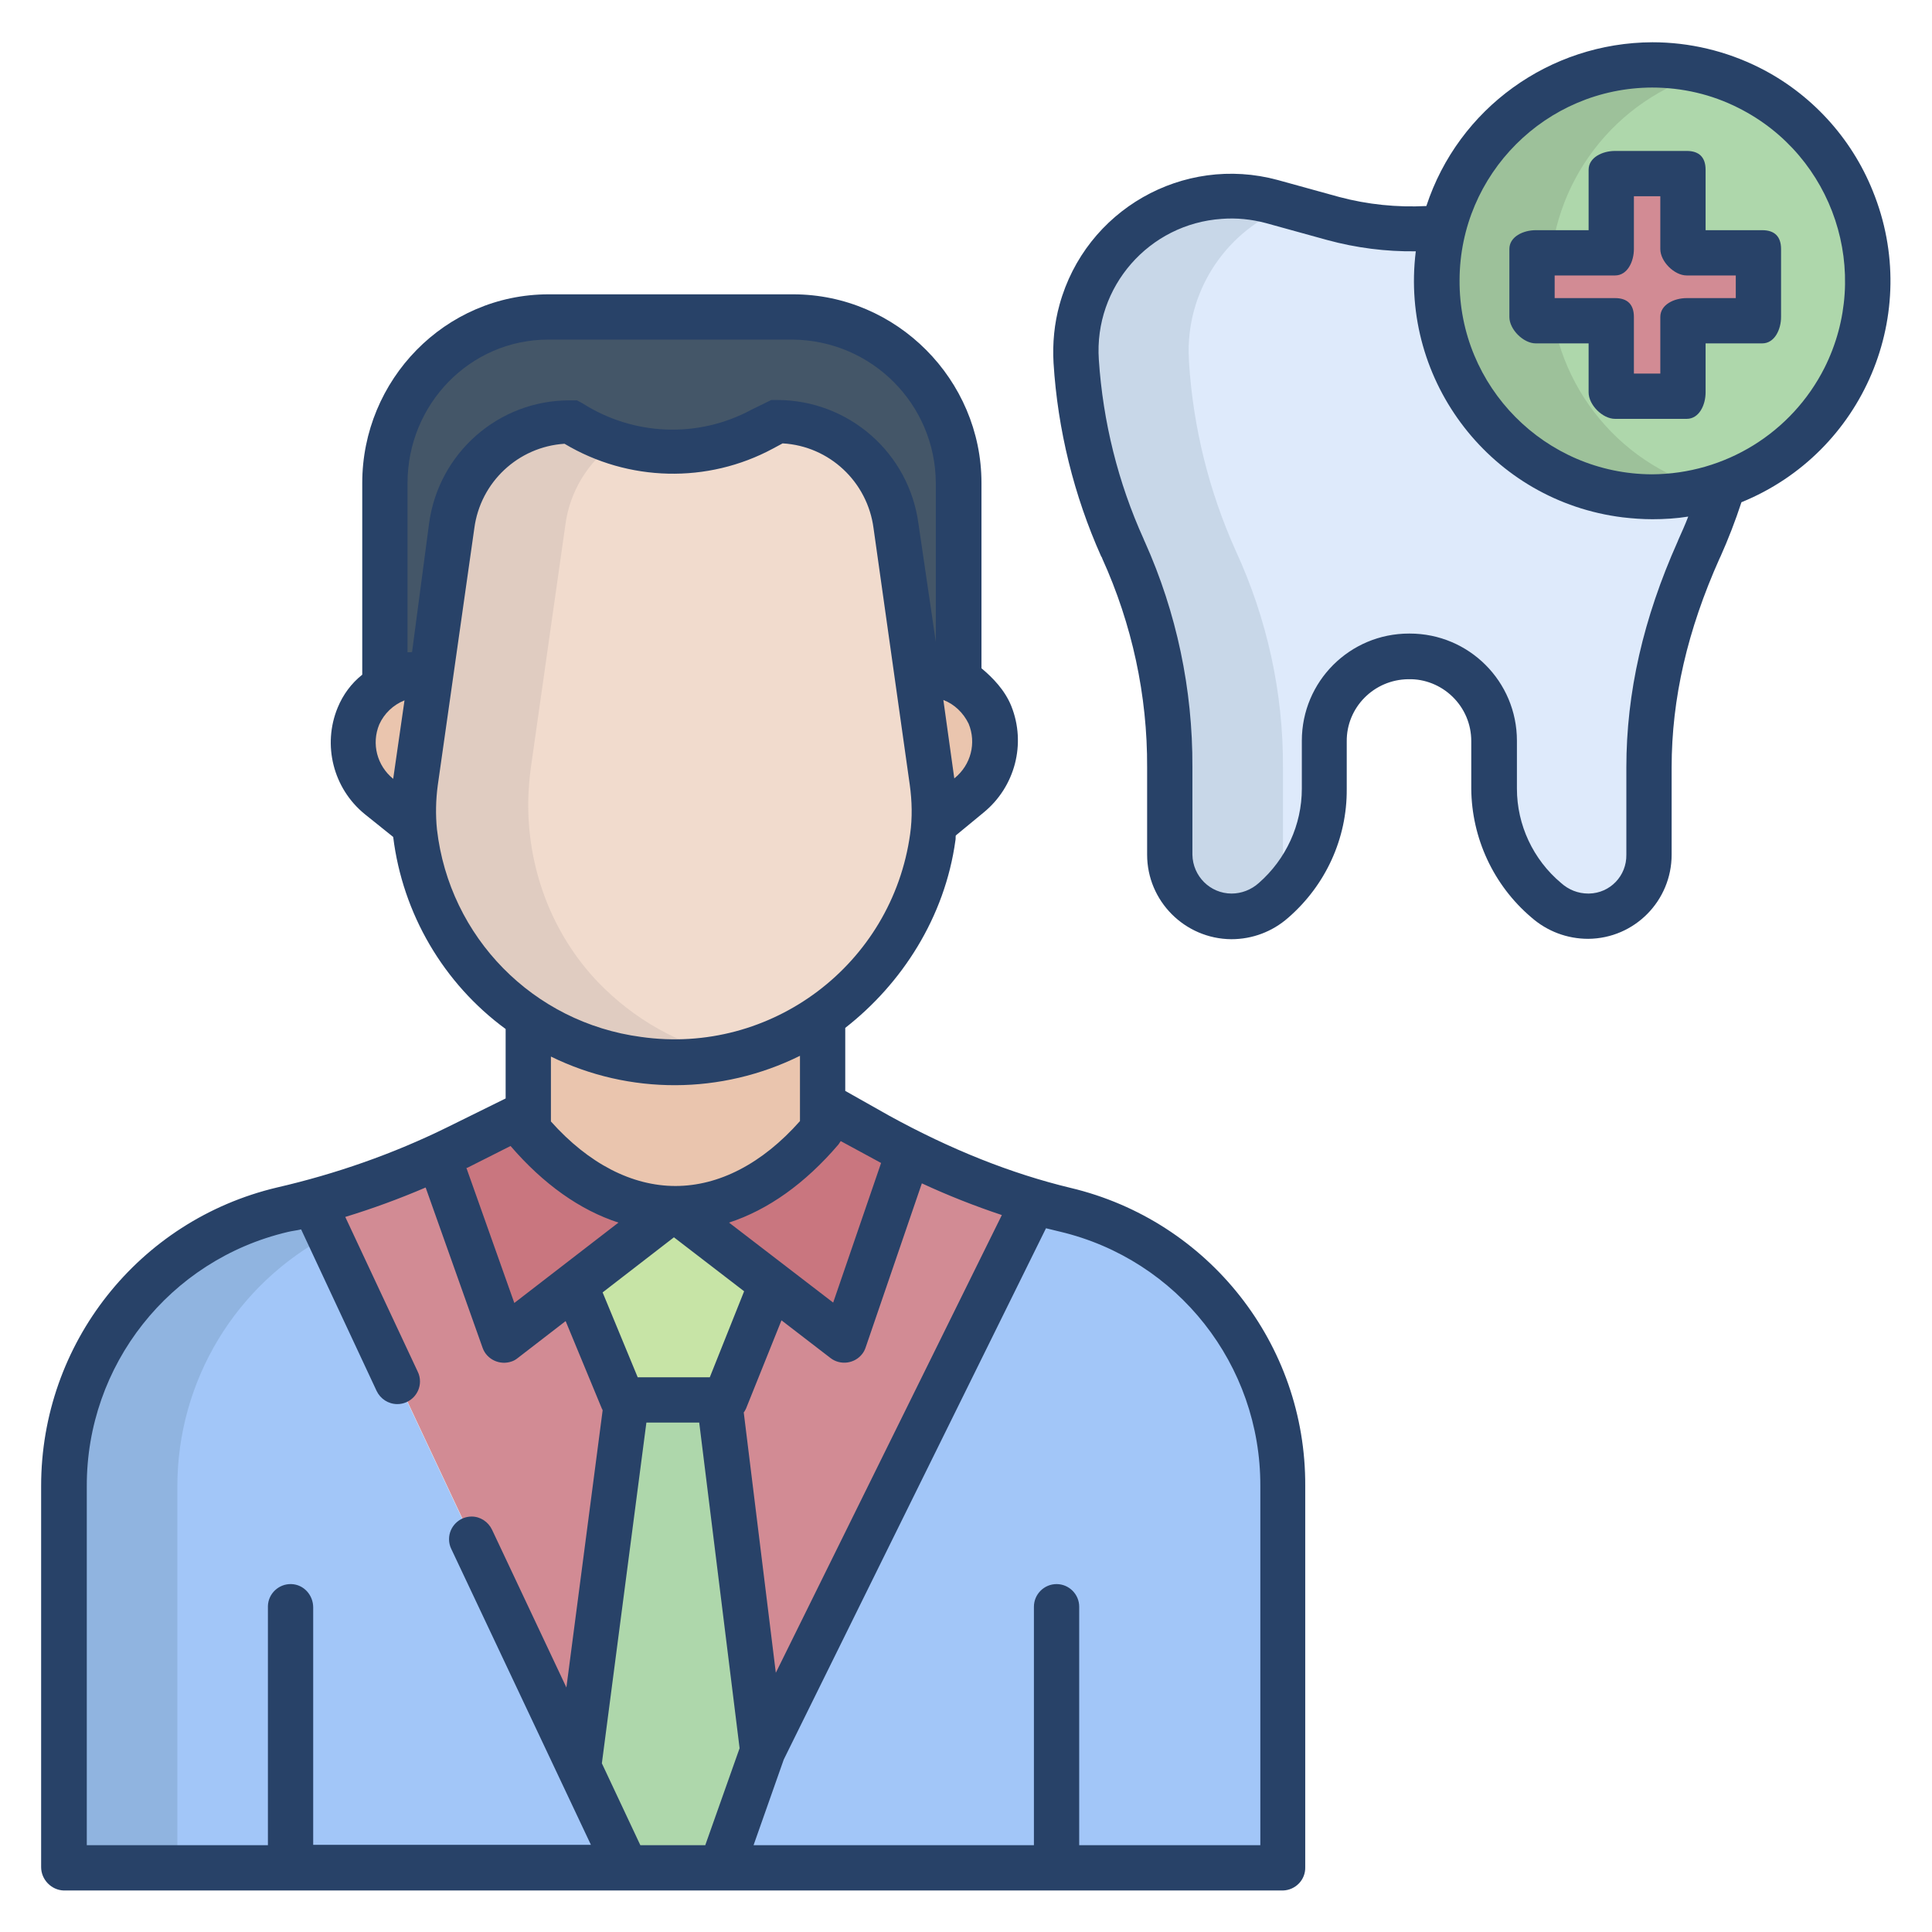<svg id="Layer_1" enable-background="new 0 0 512 512" height="512" viewBox="0 0 512 512" width="512" xmlns="http://www.w3.org/2000/svg"><path d="m83.3 319-.2-.5c-2.8.8-5.6 1.5-8.4 2.2-33.8 8.1-57.7 38.3-57.7 73.2v101h148.9z" fill="#a2c6f8"/><path d="m282.3 320.6c-2.8-.7-5.6-1.4-8.4-2.2l-.2.6-71.6 144.9-11 30.9h148.9v-101c.1-34.8-23.8-65-57.7-73.2z" fill="#a2c6f8"/><path d="m240.9 305.4-22.9-12.4-78 2-23.7 11.5c-10.7 4.9-21.8 8.9-33.1 11.9l.1.5 70.1 149.2 12.5 26.8h25.2l11-31 71.6-145 .2-.6c-11.3-3.2-22.4-7.6-33-12.9z" fill="#d28b94"/><path d="m253.8 180.7c3.8 1.9 6.8 5 8.5 8.9 3 7.5.8 16.1-5.5 21.3l-9.3 7.6c.2-3.7.1-7.5-.4-11.1l-4.1-29.2h.6c3.4-.1 7 .8 10.2 2.5z" fill="#eac5ae"/><path d="m114.2 178.4-4.1 29c-.6 3.7-.7 7.4-.4 11.2h-.1l-9.2-7.5c-6.3-5.1-8.5-13.8-5.5-21.3 1.4-3.3 3.7-6.1 6.7-8 3.5-2.2 7.5-3.5 11.6-3.5h.8z" fill="#eac5ae"/><path d="m253.8 128.1v52.6c-3.2-1.7-6.7-2.6-10.4-2.6-.2 0-.4 0-.6 0l-5.5-38.8c-2-15.8-15.5-27.7-31.4-27.7l-4 2.1c-16.1 8.5-35.5 7.7-50.8-2.1-16 0-29.5 11.9-31.4 27.7l-5.5 39.1h-.2c-.3 0-.5 0-.8 0-4.1 0-8.1 1.2-11.6 3.5v-53.7c0-24.1 19.6-43.7 43.7-43.7h64.8c24.1-.1 43.7 19.4 43.7 43.6z" fill="#445668"/><path d="m456.7 128.8-74.2-68.4c-9.8 1.1-19.7.3-29.2-2.4l-16.3-4.5c-21.9-6-44.4 6.9-50.4 28.8-1 3.6-1.5 7.2-1.4 10.9 0 .9 0 2 .1 2.8 1.1 17.3 5.3 34.2 12.4 50 8.3 18 12.6 37.6 12.5 57.4v23.1c0 9.1 7.4 16.4 16.5 16.4 2 0 4-.4 5.8-1.1 1.9-.7 3.7-1.8 5.2-3.2 8.6-7.4 13.5-18.2 13.5-29.6v-12.6c0-12.4 10-22.5 22.4-22.6 12.4 0 22.5 10 22.6 22.4v12.8c.1 11.4 5.1 22.2 13.8 29.6 3.1 2.7 7 4.2 11.2 4.2 4.3 0 8.4-1.7 11.4-4.8s4.7-7.2 4.6-11.6v-23.1c0-20.2 4.9-39.4 13.3-57.4 2.2-5.5 4.4-11.3 6.2-17.1z" fill="#deeafb"/><path d="m382.5 60.2c7.8-30.7 39-49.2 69.7-41.4s49.2 39 41.4 69.7-39 49.2-69.7 41.4c-25.4-6.5-43.1-29.3-43.1-55.5-.1-4.8.5-9.5 1.7-14.2z" fill="#aed7ab"/><path d="m190.7 371 11.5 92.9-11 30.9h-25.3l-12.5-26.6 12.7-97.2z" fill="#aed7ab"/><path d="m178.7 320.4h-.1l-26.2 20.2.3.4 12.4 30h27.2l12.3-30.8z" fill="#c7e4a6"/><path d="m218 292.7v6.7c-12 14-25.6 21-39.2 21l45 34.7 17.3-49.9z" fill="#c9767f"/><path d="m83.3 319-.2-.5c-2.8.8-5.6 1.5-8.4 2.2-33.8 8.1-57.7 38.3-57.7 73.2v101h30v-101c0-28 15.5-53.6 40.2-66.6z" fill="#90b4e0"/><path d="m340 226.5v-23.1c.1-19.8-4.2-39.4-12.5-57.4-7.1-15.8-11.3-32.7-12.4-50 0-.9-.1-2-.1-2.8-.1-17.1 10.5-32.4 26.4-38.5l-4.6-1.3c-21.9-6-44.4 6.9-50.4 28.8-1 3.6-1.5 7.2-1.4 10.9 0 .9 0 2 .1 2.8 1.1 17.3 5.3 34.2 12.4 50 8.3 18 12.6 37.6 12.5 57.4v23.1c0 9.1 7.4 16.4 16.5 16.4 2 0 4-.4 5.8-1.1 1.9-.7 3.7-1.8 5.2-3.2 1.6-1.4 3-2.9 4.4-4.4-1.2-2.3-1.9-4.9-1.9-7.6z" fill="#c8d7e8"/><path d="m140 299.4v-4.6l-23.6 11.6 17.2 48.6 45.2-34.7c-13.6.1-27.8-6.9-38.8-20.9z" fill="#c9767f"/><path d="m410.7 74.4c0-25.8 17.2-48.4 42.1-55.3-30.5-8.3-62 9.8-70.2 40.3s9.8 62 40.3 70.2c9.8 2.7 20.2 2.7 30 0-24.9-6.7-42.2-29.3-42.2-55.2z" fill="#9dc19a"/><path d="m217.8 269.6-77.9.1h.1v29.8c11 14 25 20.6 38.6 20.6h.1c13.6 0 27.3-6.6 39.3-20.6v-29.8z" fill="#eac5ae"/><path d="m247.4 218.5c-.1 1.2-.2 2.4-.4 3.5-5.3 37.8-40.2 64.3-78.1 59-31.2-4.3-55.5-29.2-59.2-60.5-.1-.6-.1-1.3-.2-1.9-.3-3.7-.1-7.5.4-11.2l4.1-29 5.5-39.1c2-15.8 15.5-27.7 31.4-27.7 15.3 9.8 34.7 10.6 50.8 2.1l4-2.1c16 0 29.4 11.9 31.4 27.7l5.5 38.8 4.1 29.2c.8 3.7 1 7.4.7 11.2z" fill="#f1dbcd"/><path d="m158.6 260.4c-12.5-13-19-30.7-18.6-48.7.1-2.8.3-5.6.7-8.4l9.1-64c1.1-8.9 6-17 13.4-22.1-4.2-1.3-8.3-3.2-12-5.6-16 0-29.5 11.9-31.4 27.7l-5.5 39.1-4.1 29c-.6 3.7-.7 7.4-.4 11.2 0 .6.1 1.3.2 1.9 4.5 38 38.9 65.1 76.8 60.6 2.3-.3 4.6-.7 6.9-1.2-13.8-2.9-25.8-9.9-35.1-19.5z" fill="#e0ccc1"/><path d="m466.2 17.9c-8.8-4.4-18.5-6.7-28.3-6.7-27.2.1-51.4 17.5-59.9 43.4-7.8.4-15.6-.4-23.1-2.4l-16.3-4.5c-25.1-6.8-50.9 8-57.8 33-1.4 5-1.9 10.3-1.6 15.5 1.1 17.7 5.4 35.1 12.6 51.2.1.2.3.4.3.6 7.9 17.4 12 36.3 11.9 55.4v23.1c0 12.3 10 22.3 22.3 22.4 5.6 0 10.9-2 15.1-5.7 9.9-8.6 15.6-21 15.5-34.1v-12.6c-.1-9 7.2-16.4 16.3-16.5h.1c4.3-.1 8.5 1.6 11.6 4.6 3.2 3.1 5 7.3 5 11.8v12.6c.1 13.1 5.9 25.6 15.9 34.1 4.2 3.7 9.5 5.7 15.1 5.7 12.3-.1 22.1-10.1 22.1-22.3v-23.1c0-18.3 4.2-36.4 12.7-55.4.1-.1.1-.3.2-.4 2.1-4.7 4-9.6 5.6-14.5 32.4-13.2 48-50.1 34.8-82.5-5.7-14.2-16.5-25.9-30.1-32.7zm-21.4 125.1c-.1.2-.1.3-.2.5-9.1 20.4-13.6 40-13.6 59.9v23.1c.1 5.6-4.3 10.2-9.9 10.3-.1 0-.1 0-.2 0-2.7 0-5.2-1-7.2-2.8-7.4-6.2-11.7-15.4-11.7-25v-12.7c0-15.7-12.7-28.4-28.4-28.4-.1 0-.1 0-.2 0-15.7 0-28.4 12.7-28.4 28.4v.1 12.6c0 9.6-4.2 18.7-11.4 25-2 1.8-4.6 2.8-7.2 2.8-5.7 0-10.3-4.6-10.4-10.3 0 0 0 0 0-.1v-23.1c.1-20.6-4.2-41-12.6-59.7-.1-.2-.2-.4-.3-.7-6.8-15-10.8-31.1-11.9-47.6-1.3-19.3 13.3-36 32.6-37.3 3.9-.3 7.8.1 11.6 1.1l16.3 4.5c7.7 2.1 15.6 3.1 23.5 3-4.3 34.6 20.2 66.2 54.8 70.5 2.6.3 5.2.5 7.9.5 3.2 0 6.4-.2 9.5-.7-.8 2.1-1.7 4.1-2.6 6.1zm-7-17.3c-28.3-.1-51.2-23.2-51-51.5.1-28.1 22.9-50.9 51-51 8 0 15.8 1.8 22.9 5.4 25.3 12.7 35.5 43.6 22.8 68.9-8.7 17.2-26.3 28.1-45.7 28.2z" fill="#284268"/><path d="m283.7 314.8c-15.8-3.8-31.8-10.2-48-19.1l-11.7-6.6v-16.7c15-11.7 26.4-29.3 29.2-49.7.1-.4 0-.9.1-1.3l7.4-6.1c8.3-6.8 11.3-18.2 7.3-28.2-1.7-4.2-4.9-7.5-7.9-10v-49.1c0-27.4-22.5-50-49.9-50h-64.8c-27.5 0-49.4 22.7-49.4 50v50.8c-2.9 2.3-5.1 5.3-6.5 8.7-4.1 9.9-1.2 21.4 7.1 28.2l7.6 6.1c2.5 20.3 13.3 38.8 29.8 50.9v18.4l-15.4 7.6c-14.4 7.1-29.6 12.4-45.2 16-36.7 8.7-62.5 41.4-62.5 79.1v101c0 3.3 2.7 6.1 6 6.2h323.1c3.3-.1 6-2.8 5.9-6.2v-101c.2-37.6-25.6-70.3-62.2-79zm-50.2-6.6-12.7 37-27.6-21.2c10.4-3.4 20.2-10.4 29-20.7l.6-.9zm-36.3 34-9.1 22.8h-19.1l-9.3-22.5 18.9-14.6zm-51.2-45v-17.2c20.8 10.2 45.2 10.1 66-.2v17.3c-10 11.3-21.5 17.2-33 17.2s-23-5.9-33-17.1zm110.7-105.4c2.1 5.1.6 10.9-3.7 14.4l-.1.1-2.9-20.8c2.9 1.1 5.3 3.4 6.7 6.3zm-152.5 14.6c-4.3-3.5-5.8-9.3-3.7-14.4 1.3-2.9 3.7-5.2 6.7-6.4zm5-33.6c-.5.1-1.2 0-1.2.1v-44.9c0-20.8 16.5-38 37.3-38h64.8c20.9.2 37.8 17.1 37.9 38v42.1l-4.6-31.3c-2.5-18.8-18.5-32.8-37.5-32.8h-1.5l-5.3 2.6c-14.1 7.6-31.2 6.9-44.7-1.7l-1.5-.8h-1.8c-18.9-.1-34.9 13.9-37.4 32.7zm6.6 47c-.4-3.9-.3-7.8.2-11.6l9.7-68.2c1.6-12.2 11.6-21.6 23.9-22.4 16.9 10.1 37.9 10.6 55.2 1.3l2.6-1.4c12.4.7 22.5 10.2 24.1 22.5l9.6 68c.6 4.3.7 8.7.1 13-4.8 34.6-36.8 58.7-71.3 53.8-28.6-3.8-50.8-26.4-54.1-55zm8 89.7 11.5-5.8c8.7 10.1 18.4 17 28.6 20.3l-27.6 21.3-12.7-35.8zm-40.8 179.5v-63c0-3.3-2.5-6.1-5.8-6.2s-6.1 2.5-6.2 5.8v.2 63.2h-48v-95.1c-.1-32.1 21.9-60 53.2-67.4 1.2-.3 2.4-.4 3.6-.7l20 42.8c1 2.1 3.1 3.5 5.5 3.5 3.3 0 6-2.7 6-6 0-.9-.2-1.8-.6-2.6l-19.2-41c7.2-2.2 14.3-4.8 21.3-7.8l15.1 42.5c1.1 3.1 4.6 4.7 7.7 3.6.6-.2 1.1-.5 1.6-.9l12.7-9.8 9.6 23.2c.1.2.2.3.2.5l-9.6 73.4-19.7-41.8c-1-2.1-3.1-3.5-5.4-3.5-3.3 0-6 2.7-6 6 0 .9.2 1.8.6 2.6l37 78.4h-73.6zm103.9 0h-17.2l-10.2-21.7 11.8-90.3h14l10.7 86.3zm10.8-115.7 9.4-23.4 13 10c2.6 2 6.4 1.5 8.4-1.1.4-.5.7-1.1.9-1.7l14.9-43.5c6.9 3.2 14 6 21.2 8.4l-59.9 121.3-8.5-69c.3-.3.4-.7.6-1zm136.3 115.7h-48v-63.2c0-3.3-2.7-6-6-6s-6 2.7-6 6v63.2h-74.3l8-22.7 69.5-140.8c1.2.3 2.4.6 3.7.9 31.2 7.4 53.2 35.3 53.1 67.4z" fill="#284268"/><path d="m467 66v18h-20v20h-19v-20h-21v-18h21v-21h19v21z" fill="#d28b94"/><path d="m467 61h-15v-16c0-3.3-1.7-5-5-5h-19c-3.3 0-7 1.7-7 5v16h-14c-3.3 0-7 1.7-7 5v18c0 3.3 3.7 7 7 7h14v13c0 3.3 3.7 7 7 7h19c3.3 0 5-3.7 5-7v-13h15c3.3 0 5-3.7 5-7v-18c0-3.3-1.7-5-5-5zm-7 18h-13c-3.3 0-7 1.7-7 5v15h-7v-15c0-3.3-1.7-5-5-5h-16v-6h16c3.3 0 5-3.7 5-7v-14h7v14c0 3.3 3.7 7 7 7h13z" fill="#284268"/></svg>